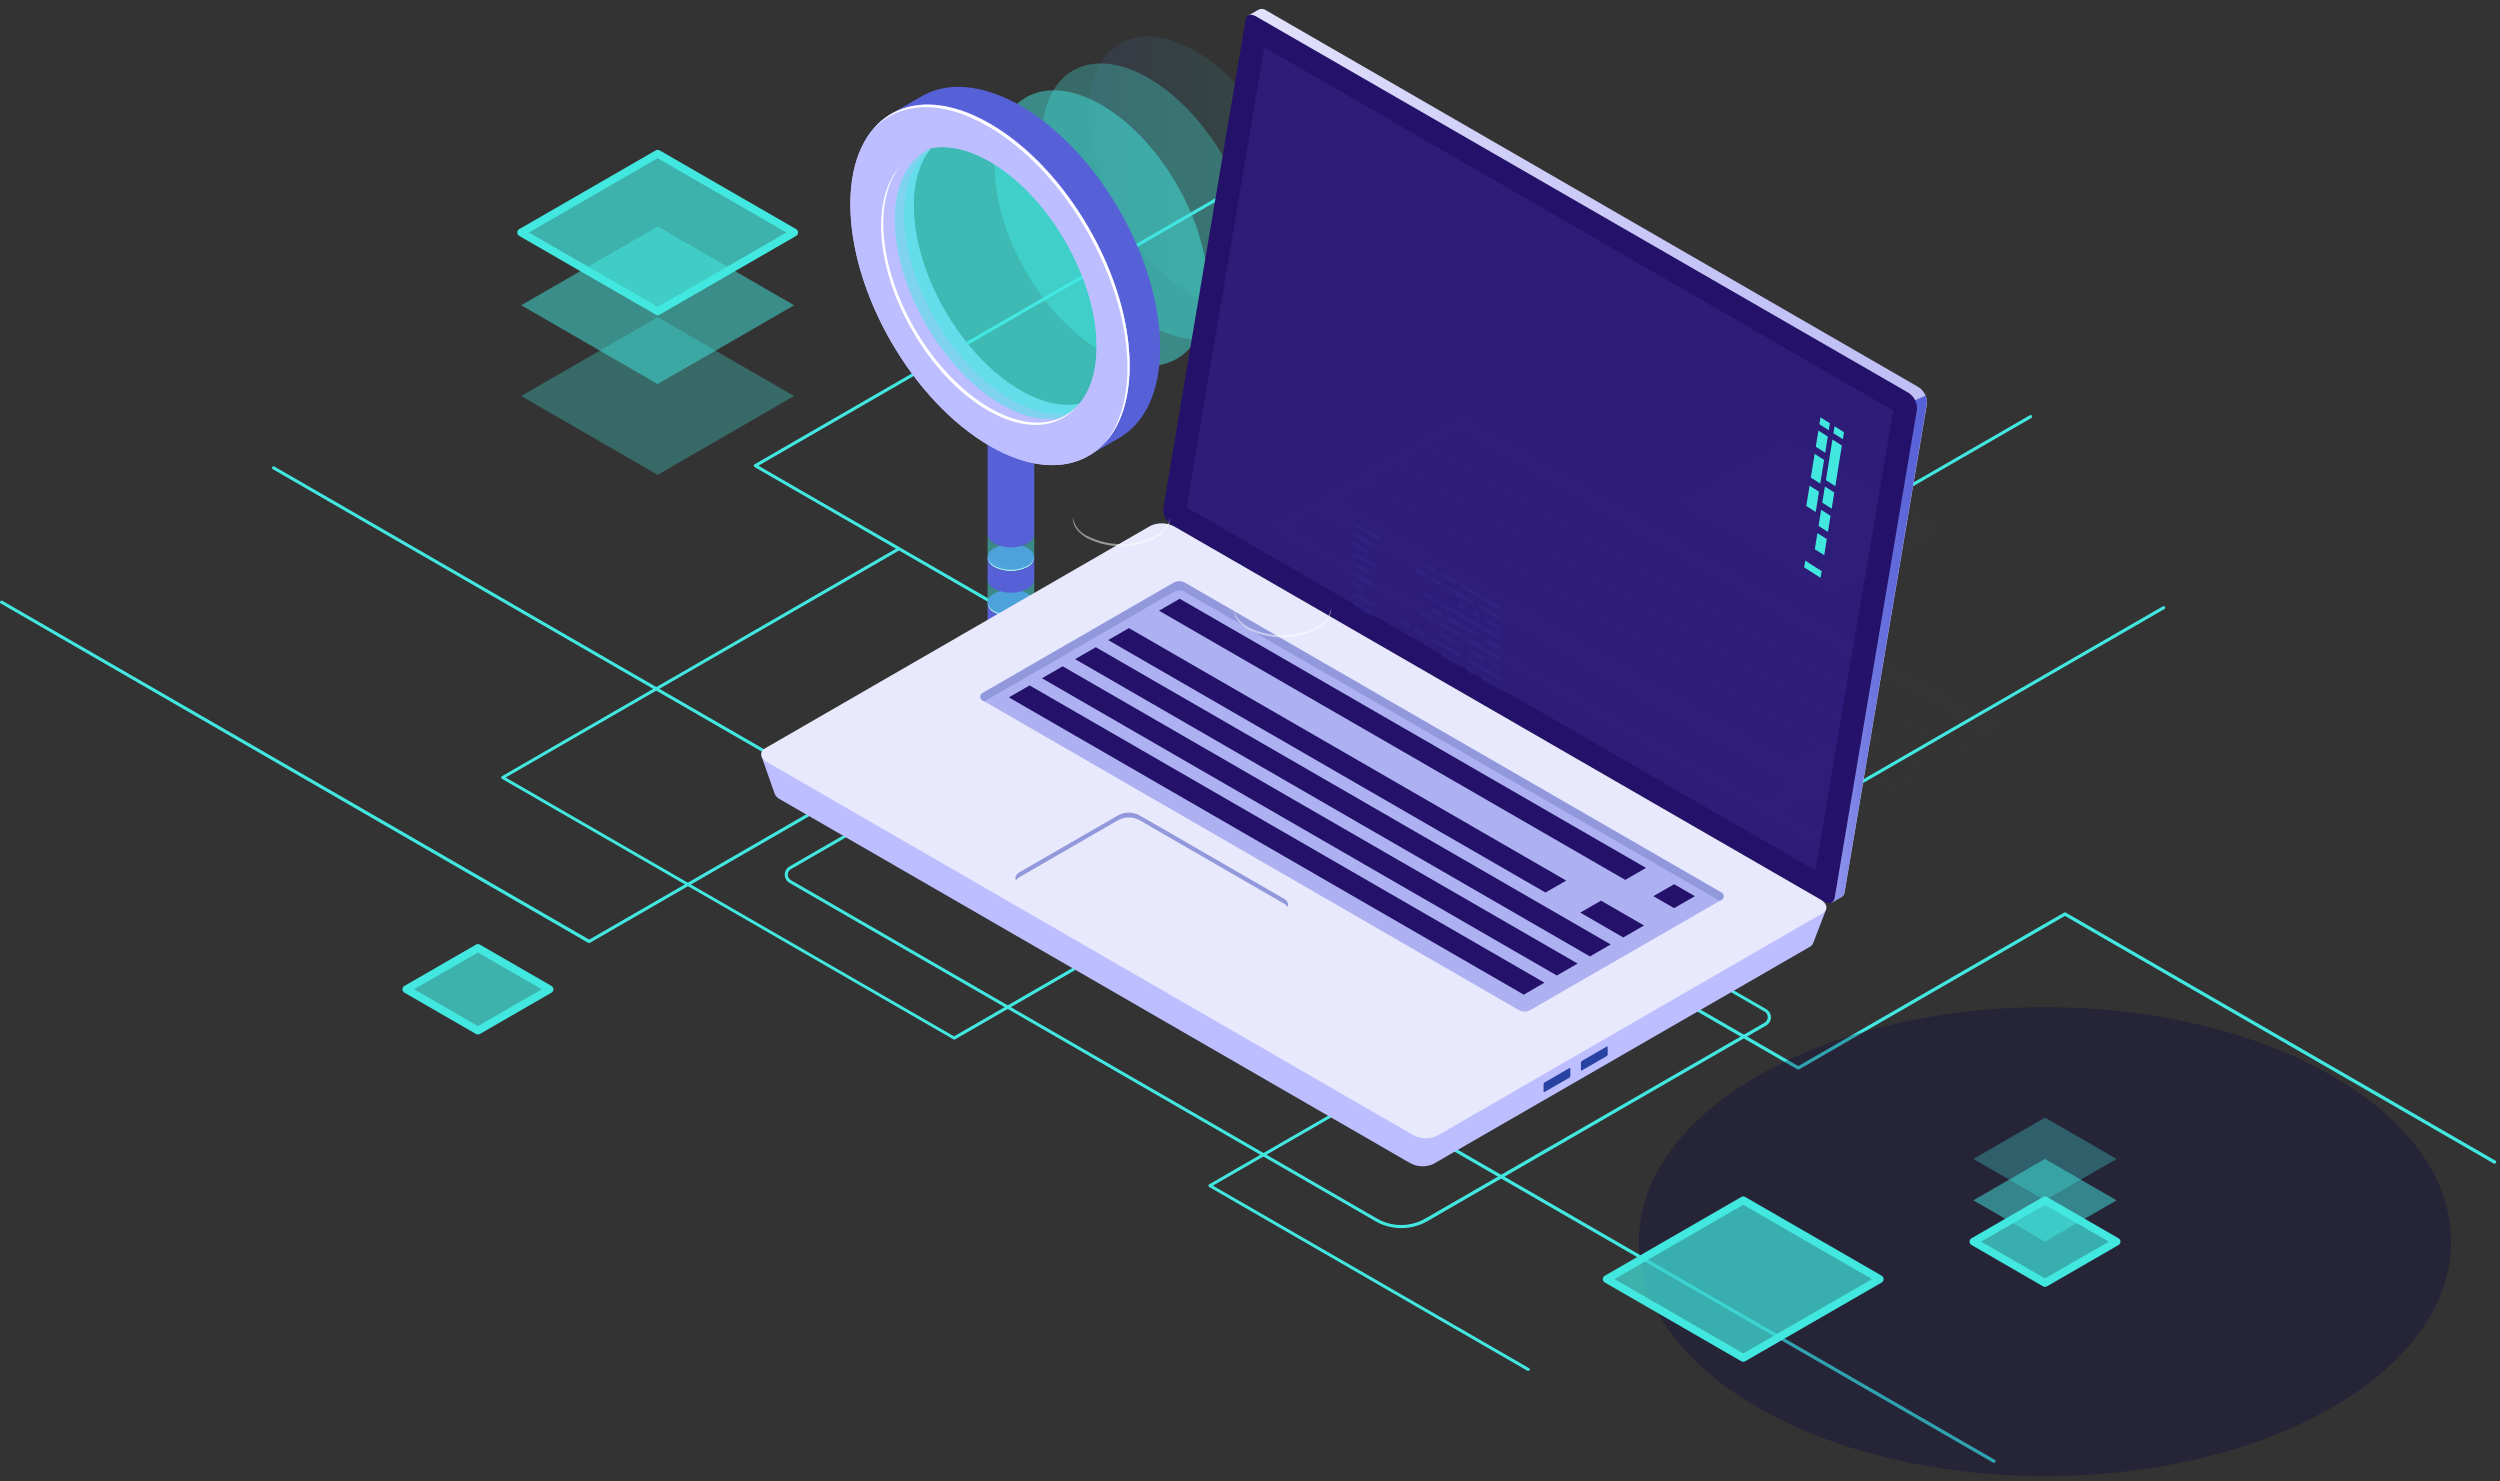 <svg width="476" height="282" viewBox="0 0 476 282" fill="none" xmlns="http://www.w3.org/2000/svg">
<rect x="0" y="0" width="476" height="282" fill="#333333" stroke="none"/>
<path d="M112.186 179.541C112.137 179.55 112.086 179.55 112.036 179.541L0.146 114.901C0.112 114.883 0.082 114.857 0.059 114.827C0.035 114.796 0.018 114.761 0.008 114.723C-0.001 114.686 -0.003 114.647 0.004 114.608C0.01 114.57 0.025 114.534 0.046 114.501C0.064 114.467 0.089 114.436 0.119 114.411C0.149 114.386 0.184 114.368 0.222 114.358C0.259 114.347 0.299 114.345 0.338 114.351C0.376 114.357 0.413 114.37 0.446 114.391L112.186 178.901L254.316 96.841C254.361 96.812 254.413 96.796 254.466 96.796C254.52 96.796 254.572 96.812 254.616 96.841L349.326 151.521L411.806 115.441C411.875 115.402 411.957 115.391 412.034 115.411C412.111 115.432 412.176 115.482 412.216 115.551C412.256 115.62 412.267 115.702 412.246 115.779C412.225 115.856 412.175 115.922 412.106 115.961L349.486 152.121C349.44 152.146 349.388 152.159 349.336 152.159C349.284 152.159 349.232 152.146 349.186 152.121L254.486 97.441L112.336 179.501C112.289 179.524 112.238 179.538 112.186 179.541V179.541Z" fill="#42E8E0"/>
<path d="M474.984 221.551C474.934 221.56 474.883 221.56 474.834 221.551L393.164 174.391L342.534 203.621C342.489 203.646 342.44 203.659 342.389 203.659C342.338 203.659 342.288 203.646 342.244 203.621L143.654 88.921C143.609 88.897 143.572 88.861 143.545 88.817C143.519 88.773 143.505 88.723 143.504 88.671C143.504 88.619 143.518 88.567 143.544 88.521C143.57 88.476 143.608 88.438 143.654 88.411L245.194 29.781C245.263 29.742 245.345 29.731 245.422 29.752C245.499 29.772 245.564 29.822 245.604 29.891C245.644 29.96 245.654 30.042 245.634 30.119C245.613 30.196 245.563 30.262 245.494 30.301L144.394 88.671L342.394 202.981L393.014 173.751C393.06 173.727 393.112 173.714 393.164 173.714C393.216 173.714 393.268 173.727 393.314 173.751L475.134 220.991C475.191 221.024 475.236 221.075 475.261 221.136C475.287 221.197 475.291 221.265 475.274 221.329C475.257 221.393 475.219 221.449 475.167 221.489C475.114 221.53 475.05 221.551 474.984 221.551V221.551Z" fill="#42E8E0"/>
<path d="M291.006 261.011C290.957 261.025 290.905 261.025 290.856 261.011L230.236 226.011C230.191 225.985 230.153 225.947 230.126 225.901C230.1 225.856 230.086 225.804 230.086 225.751C230.086 225.698 230.1 225.647 230.126 225.601C230.153 225.555 230.191 225.517 230.236 225.491L305.636 181.961C305.705 181.921 305.787 181.911 305.864 181.931C305.941 181.952 306.006 182.002 306.046 182.071C306.086 182.14 306.097 182.222 306.076 182.299C306.056 182.376 306.005 182.441 305.936 182.481L230.936 225.751L291.116 260.491C291.151 260.511 291.181 260.537 291.204 260.568C291.228 260.6 291.245 260.636 291.255 260.674C291.264 260.713 291.266 260.753 291.259 260.792C291.252 260.831 291.238 260.868 291.216 260.901C291.191 260.933 291.159 260.96 291.123 260.979C291.087 260.997 291.047 261.009 291.006 261.011V261.011Z" fill="#42E8E0"/>
<path d="M379.666 278.511C379.62 278.522 379.572 278.522 379.526 278.511L51.986 89.362C51.945 89.346 51.908 89.322 51.878 89.29C51.847 89.259 51.824 89.222 51.81 89.18C51.795 89.139 51.79 89.096 51.794 89.052C51.799 89.009 51.812 88.967 51.834 88.929C51.856 88.891 51.886 88.859 51.922 88.835C51.958 88.81 51.999 88.793 52.042 88.786C52.085 88.778 52.129 88.78 52.171 88.792C52.213 88.803 52.252 88.823 52.286 88.852L379.816 277.951C379.883 277.993 379.932 278.059 379.952 278.135C379.972 278.211 379.963 278.292 379.926 278.361C379.899 278.407 379.862 278.445 379.816 278.471C379.77 278.498 379.719 278.512 379.666 278.511V278.511Z" fill="#42E8E0"/>
<path d="M181.726 197.921C181.677 197.935 181.625 197.935 181.576 197.921L95.576 148.291C95.531 148.266 95.493 148.23 95.467 148.186C95.441 148.142 95.427 148.092 95.426 148.041C95.426 147.988 95.44 147.937 95.466 147.891C95.492 147.845 95.53 147.807 95.576 147.781L170.976 104.251C171.045 104.214 171.126 104.204 171.203 104.225C171.279 104.245 171.344 104.294 171.386 104.361C171.405 104.394 171.418 104.431 171.423 104.47C171.428 104.508 171.425 104.547 171.415 104.584C171.405 104.621 171.387 104.656 171.363 104.687C171.339 104.717 171.31 104.742 171.276 104.761L96.276 148.041L181.646 197.321L386.486 79.061C386.519 79.042 386.556 79.029 386.594 79.024C386.633 79.019 386.672 79.022 386.709 79.032C386.746 79.042 386.781 79.06 386.811 79.084C386.842 79.108 386.867 79.137 386.886 79.171C386.905 79.205 386.918 79.243 386.923 79.282C386.929 79.321 386.926 79.361 386.916 79.399C386.906 79.437 386.888 79.473 386.864 79.504C386.84 79.535 386.81 79.561 386.776 79.581L181.876 197.881C181.831 197.908 181.779 197.922 181.726 197.921V197.921Z" fill="#42E8E0"/>
<path opacity="0.3" d="M125.214 90.411L99.234 75.401L125.214 60.401L151.204 75.401L125.214 90.411Z" fill="#42E8E0"/>
<path opacity="0.5" d="M125.214 73.121L99.234 58.121L125.214 43.121L151.204 58.121L125.214 73.121Z" fill="#42E8E0"/>
<path opacity="0.7" d="M125.214 59.272L99.234 44.272L125.214 29.271L151.204 44.272L125.214 59.272Z" fill="#42E8E0"/>
<path d="M125.213 60.011C125.086 60.012 124.961 59.977 124.853 59.911L98.853 44.911C98.741 44.846 98.648 44.752 98.583 44.64C98.518 44.528 98.484 44.4 98.484 44.271C98.484 44.141 98.518 44.014 98.583 43.902C98.648 43.789 98.741 43.696 98.853 43.631L124.853 28.631C124.966 28.567 125.093 28.533 125.223 28.533C125.353 28.533 125.48 28.567 125.593 28.631L151.593 43.631C151.705 43.696 151.798 43.789 151.863 43.902C151.927 44.014 151.961 44.141 151.961 44.271C151.961 44.4 151.927 44.528 151.863 44.64C151.798 44.752 151.705 44.846 151.593 44.911L125.593 59.911C125.479 59.98 125.347 60.015 125.213 60.011V60.011ZM100.703 44.271L125.213 58.421L149.723 44.271L125.213 30.121L100.703 44.271Z" fill="#42E8E0"/>
<path style="mix-blend-mode:lighten" opacity="0.3" d="M389.363 281.051C432.066 281.051 466.683 261.065 466.683 236.411C466.683 211.758 432.066 191.771 389.363 191.771C346.66 191.771 312.043 211.758 312.043 236.411C312.043 261.065 346.66 281.051 389.363 281.051Z" fill="url(#paint0_radial_542_4)"/>
<path opacity="0.7" d="M331.914 258.541L305.934 243.541L331.914 228.541L357.904 243.541L331.914 258.541Z" fill="#42E8E0"/>
<path d="M331.916 259.282C331.786 259.278 331.659 259.244 331.546 259.182L305.546 244.182C305.434 244.116 305.341 244.023 305.276 243.91C305.212 243.798 305.177 243.671 305.176 243.542C305.175 243.412 305.209 243.284 305.274 243.171C305.339 243.059 305.433 242.966 305.546 242.902L331.546 227.902C331.657 227.833 331.785 227.796 331.916 227.796C332.047 227.796 332.175 227.833 332.286 227.902L358.286 242.902C358.396 242.968 358.488 243.062 358.551 243.174C358.614 243.286 358.647 243.413 358.646 243.542C358.645 243.67 358.611 243.796 358.548 243.908C358.485 244.02 358.395 244.114 358.286 244.182L332.286 259.182C332.173 259.245 332.045 259.279 331.916 259.282V259.282ZM307.406 243.542L331.916 257.692L356.426 243.542L331.916 229.392L307.406 243.542Z" fill="#42E8E0"/>
<path opacity="0.7" d="M389.364 244.281L375.734 236.411L389.364 228.541L402.994 236.411L389.364 244.281Z" fill="#42E8E0"/>
<path opacity="0.5" d="M389.364 236.411L375.734 228.541L389.364 220.661L402.994 228.541L389.364 236.411Z" fill="#42E8E0"/>
<path opacity="0.3" d="M389.364 228.541L375.734 220.661L389.364 212.791L402.994 220.661L389.364 228.541Z" fill="#42E8E0"/>
<path d="M389.366 245.012C389.237 245.012 389.11 244.981 388.996 244.922L375.366 237.042C375.254 236.978 375.16 236.886 375.095 236.774C375.03 236.663 374.996 236.536 374.996 236.407C374.996 236.278 375.03 236.151 375.095 236.039C375.16 235.928 375.254 235.835 375.366 235.772L388.996 227.902C389.107 227.833 389.235 227.796 389.366 227.796C389.497 227.796 389.625 227.833 389.736 227.902L403.366 235.772C403.479 235.836 403.573 235.929 403.638 236.041C403.703 236.154 403.737 236.282 403.736 236.412C403.735 236.541 403.7 236.668 403.635 236.78C403.57 236.893 403.478 236.986 403.366 237.052L389.736 244.922C389.622 244.982 389.495 245.013 389.366 245.012V245.012ZM377.206 236.412L389.366 243.412L401.526 236.412L389.366 229.412L377.206 236.412Z" fill="#42E8E0"/>
<path opacity="0.7" d="M90.993 196.231L77.363 188.361L90.993 180.491L104.633 188.361L90.993 196.231Z" fill="#42E8E0"/>
<path d="M91.005 196.972C90.875 196.969 90.748 196.935 90.635 196.872L76.995 189.002C76.884 188.935 76.792 188.842 76.727 188.73C76.662 188.618 76.627 188.491 76.625 188.362C76.626 188.232 76.661 188.105 76.726 187.993C76.79 187.881 76.883 187.787 76.995 187.722L90.635 179.852C90.746 179.788 90.872 179.754 91 179.754C91.128 179.754 91.254 179.788 91.365 179.852L105.005 187.722C105.118 187.786 105.212 187.879 105.277 187.991C105.342 188.104 105.376 188.232 105.375 188.362C105.375 188.491 105.341 188.619 105.276 188.731C105.211 188.844 105.117 188.937 105.005 189.002L91.365 196.872C91.255 196.934 91.131 196.968 91.005 196.972V196.972ZM78.845 188.362L91.005 195.362L103.155 188.362L90.995 181.362L78.845 188.362Z" fill="#42E8E0"/>
<path opacity="0.1" d="M241.968 58.057C249.903 53.475 249.904 38.622 241.971 24.881C234.037 11.139 221.173 3.714 213.238 8.295C205.304 12.876 205.303 27.729 213.236 41.471C221.17 55.212 234.034 62.638 241.968 58.057Z" fill="url(#paint1_linear_542_4)"/>
<path opacity="0.3" d="M233.023 63.194C240.958 58.613 240.959 43.76 233.026 30.018C225.092 16.277 212.228 8.851 204.293 13.432C196.358 18.014 196.357 32.867 204.291 46.608C212.224 60.35 225.088 67.776 233.023 63.194Z" fill="url(#paint2_linear_542_4)"/>
<path opacity="0.48" d="M224.07 68.309C232.005 63.727 232.006 48.874 224.072 35.133C216.139 21.391 203.275 13.966 195.34 18.547C187.405 23.128 187.404 37.981 195.338 51.723C203.271 65.464 216.135 72.89 224.07 68.309Z" fill="url(#paint3_linear_542_4)"/>
<path d="M189.336 107.981C187.596 106.981 187.596 105.351 189.336 104.351C190.308 103.853 191.384 103.594 192.476 103.594C193.568 103.594 194.644 103.853 195.616 104.351C197.356 105.351 197.356 106.971 195.616 107.981C194.642 108.47 193.567 108.725 192.476 108.725C191.386 108.725 190.311 108.47 189.336 107.981V107.981Z" fill="url(#paint4_linear_542_4)"/>
<path d="M189.335 107.761C190.31 108.25 191.385 108.505 192.475 108.505C193.565 108.505 194.641 108.25 195.615 107.761C195.955 107.604 196.251 107.366 196.478 107.068C196.705 106.77 196.855 106.42 196.915 106.051C196.907 106.463 196.779 106.865 196.549 107.207C196.318 107.549 195.994 107.818 195.615 107.981C194.641 108.47 193.565 108.725 192.475 108.725C191.385 108.725 190.31 108.47 189.335 107.981C188.956 107.818 188.632 107.549 188.401 107.207C188.171 106.865 188.044 106.463 188.035 106.051C188.096 106.42 188.246 106.77 188.472 107.068C188.699 107.366 188.995 107.604 189.335 107.761Z" fill="white"/>
<path d="M189.336 116.621C187.596 115.621 187.596 113.991 189.336 112.991C190.311 112.502 191.386 112.247 192.476 112.247C193.567 112.247 194.642 112.502 195.616 112.991C197.356 113.991 197.356 115.621 195.616 116.621C194.642 117.11 193.567 117.365 192.476 117.365C191.386 117.365 190.311 117.11 189.336 116.621V116.621Z" fill="url(#paint5_linear_542_4)"/>
<path d="M189.336 125.401C187.596 124.401 187.596 122.771 189.336 121.771C190.308 121.273 191.384 121.014 192.476 121.014C193.568 121.014 194.644 121.273 195.616 121.771C197.356 122.771 197.356 124.391 195.616 125.401C194.642 125.89 193.567 126.145 192.476 126.145C191.386 126.145 190.311 125.89 189.336 125.401V125.401Z" fill="url(#paint6_linear_542_4)"/>
<path d="M196.926 106.161V101.671C196.889 102.063 196.748 102.437 196.518 102.755C196.288 103.073 195.976 103.324 195.616 103.481C194.644 103.979 193.568 104.239 192.476 104.239C191.384 104.239 190.308 103.979 189.336 103.481C188.988 103.325 188.687 103.082 188.459 102.775C188.231 102.469 188.086 102.11 188.036 101.731V82.731H196.926V138.731C196.955 139.333 196.861 139.934 196.65 140.498C196.44 141.062 196.117 141.578 195.702 142.014C195.286 142.449 194.786 142.796 194.233 143.033C193.679 143.27 193.083 143.392 192.481 143.392C191.879 143.392 191.283 143.27 190.73 143.033C190.176 142.796 189.676 142.449 189.261 142.014C188.845 141.578 188.523 141.062 188.312 140.498C188.102 139.934 188.008 139.333 188.036 138.731V123.521C188.057 123.925 188.189 124.314 188.419 124.646C188.648 124.979 188.966 125.24 189.336 125.401C190.311 125.891 191.386 126.145 192.476 126.145C193.567 126.145 194.642 125.891 195.616 125.401C195.974 125.241 196.283 124.989 196.513 124.671C196.743 124.354 196.885 123.981 196.926 123.591V123.591V119.101C196.889 119.493 196.748 119.867 196.518 120.185C196.288 120.503 195.976 120.754 195.616 120.911C194.644 121.409 193.568 121.669 192.476 121.669C191.384 121.669 190.308 121.409 189.336 120.911C188.988 120.755 188.687 120.512 188.459 120.205C188.231 119.899 188.086 119.54 188.036 119.161V114.751C188.057 115.153 188.19 115.541 188.42 115.872C188.649 116.202 188.967 116.462 189.336 116.621C190.311 117.111 191.386 117.365 192.476 117.365C193.567 117.365 194.642 117.111 195.616 116.621C195.975 116.462 196.285 116.211 196.516 115.893C196.746 115.575 196.887 115.202 196.926 114.811V110.321C196.889 110.714 196.748 111.089 196.518 111.409C196.288 111.729 195.976 111.982 195.616 112.141C194.642 112.631 193.567 112.885 192.476 112.885C191.386 112.885 190.311 112.631 189.336 112.141C188.988 111.982 188.686 111.737 188.459 111.429C188.232 111.121 188.086 110.761 188.036 110.381V106.121C188.057 106.525 188.189 106.914 188.419 107.246C188.648 107.579 188.966 107.84 189.336 108.001C190.311 108.491 191.386 108.745 192.476 108.745C193.567 108.745 194.642 108.491 195.616 108.001C195.974 107.841 196.283 107.589 196.513 107.271C196.743 106.954 196.885 106.581 196.926 106.191V106.191V106.161Z" fill="url(#paint7_linear_542_4)"/>
<path d="M189.335 116.391C190.31 116.88 191.385 117.135 192.475 117.135C193.565 117.135 194.641 116.88 195.615 116.391C195.954 116.236 196.25 116 196.477 115.703C196.704 115.407 196.854 115.06 196.915 114.691C196.906 115.103 196.778 115.502 196.548 115.843C196.317 116.183 195.993 116.45 195.615 116.611C194.641 117.1 193.565 117.355 192.475 117.355C191.385 117.355 190.31 117.1 189.335 116.611C188.957 116.45 188.633 116.183 188.403 115.843C188.172 115.502 188.044 115.103 188.035 114.691C188.096 115.06 188.247 115.407 188.473 115.703C188.7 116 188.996 116.236 189.335 116.391V116.391Z" fill="white"/>
<path d="M189.335 125.182C190.31 125.671 191.385 125.925 192.475 125.925C193.565 125.925 194.641 125.671 195.615 125.182C195.954 125.023 196.25 124.785 196.476 124.487C196.702 124.189 196.853 123.841 196.915 123.472C196.905 123.884 196.778 124.285 196.547 124.627C196.317 124.969 195.993 125.238 195.615 125.402C194.641 125.891 193.565 126.145 192.475 126.145C191.385 126.145 190.31 125.891 189.335 125.402C188.957 125.238 188.633 124.969 188.403 124.627C188.173 124.285 188.045 123.884 188.035 123.472C188.097 123.841 188.248 124.189 188.474 124.487C188.701 124.785 188.996 125.023 189.335 125.182Z" fill="white"/>
<path opacity="0.48" d="M189.335 103.481C190.307 103.978 191.383 104.238 192.475 104.238C193.567 104.238 194.643 103.978 195.615 103.481C195.974 103.323 196.284 103.072 196.513 102.754C196.741 102.435 196.88 102.061 196.915 101.671V106.161C196.879 106.551 196.74 106.924 196.511 107.243C196.283 107.561 195.973 107.812 195.615 107.971C194.641 108.46 193.565 108.715 192.475 108.715C191.385 108.715 190.31 108.46 189.335 107.971C188.965 107.81 188.647 107.548 188.418 107.216C188.188 106.884 188.055 106.494 188.035 106.091V101.721C188.078 102.102 188.221 102.466 188.45 102.775C188.678 103.084 188.983 103.327 189.335 103.481V103.481Z" fill="url(#paint8_linear_542_4)"/>
<path opacity="0.48" d="M189.335 112.121C190.31 112.61 191.385 112.865 192.475 112.865C193.565 112.865 194.641 112.61 195.615 112.121C195.975 111.961 196.285 111.708 196.514 111.388C196.742 111.068 196.881 110.693 196.915 110.301V114.791C196.88 115.181 196.741 115.555 196.513 115.874C196.284 116.192 195.974 116.443 195.615 116.601C194.641 117.09 193.565 117.345 192.475 117.345C191.385 117.345 190.31 117.09 189.335 116.601C188.966 116.441 188.648 116.181 188.419 115.851C188.189 115.521 188.056 115.133 188.035 114.731V110.351C188.08 110.733 188.223 111.097 188.451 111.408C188.679 111.718 188.984 111.964 189.335 112.121V112.121Z" fill="url(#paint9_linear_542_4)"/>
<path opacity="0.48" d="M189.335 120.901C190.307 121.398 191.383 121.658 192.475 121.658C193.567 121.658 194.643 121.398 195.615 120.901C195.974 120.743 196.284 120.492 196.513 120.174C196.741 119.855 196.88 119.481 196.915 119.091V123.621C196.879 124.011 196.74 124.384 196.511 124.703C196.283 125.021 195.973 125.272 195.615 125.431C194.641 125.92 193.565 126.175 192.475 126.175C191.385 126.175 190.31 125.92 189.335 125.431C188.965 125.269 188.647 125.008 188.418 124.676C188.188 124.344 188.055 123.954 188.035 123.551V119.181C188.085 119.555 188.231 119.91 188.459 120.212C188.687 120.513 188.989 120.751 189.335 120.901Z" fill="url(#paint10_linear_542_4)"/>
<path d="M208.544 75.821C208.744 75.714 208.944 75.594 209.144 75.461L211.314 63.151L208.594 46.821L201.014 38.621L193.214 31.041L180.794 25.891L180.474 25.771C179.882 26.065 179.322 26.42 178.804 26.831L169.484 25.621C169.97 24.395 170.597 23.23 171.354 22.151L169.864 21.571L175.424 18.361L175.624 18.251L175.834 18.131C180.624 15.551 187.134 16.021 194.314 20.131C208.994 28.611 220.894 49.231 220.894 66.181C220.894 74.591 217.964 80.521 213.214 83.321L213.044 83.421L207.144 86.801L207.444 85.081C206.689 85.131 205.93 85.131 205.174 85.081C206.794 82.261 209.014 79.061 208.544 75.821Z" fill="url(#paint11_linear_542_4)"/>
<path d="M167.764 36.201C167.764 35.971 167.764 35.741 167.764 35.511C167.692 32.134 168.277 28.776 169.484 25.621L178.794 26.781C175.794 29.141 174.004 33.371 174.004 39.131C174.004 52.131 183.104 67.841 194.324 74.321C199.854 77.511 204.864 77.851 208.534 75.821C209.004 79.061 206.784 82.261 205.154 85.151C202.406 84.936 199.719 84.225 197.224 83.051L198.104 84.051C198.104 84.051 187.044 80.211 186.824 79.971C186.604 79.731 173.724 66.721 173.724 66.721L165.324 48.621L167.764 36.201Z" fill="url(#paint12_linear_542_4)"/>
<path opacity="0.5" d="M205.062 78.446C212.997 73.865 212.998 59.012 205.065 45.27C197.131 31.529 184.267 24.103 176.332 28.684C168.397 33.266 168.396 48.119 176.33 61.86C184.263 75.602 197.127 83.028 205.062 78.446Z" fill="url(#paint13_linear_542_4)"/>
<path opacity="0.48" d="M206.84 77.488C214.774 72.907 214.775 58.054 206.842 44.312C198.908 30.571 186.044 23.145 178.11 27.727C170.175 32.308 170.174 47.161 178.107 60.902C186.041 74.644 198.905 82.07 206.84 77.488Z" fill="url(#paint14_linear_542_4)"/>
<path d="M161.906 38.881C161.906 55.881 173.806 76.451 188.486 84.931C203.166 93.411 215.076 86.531 215.076 69.581C215.076 52.631 203.176 32.011 188.486 23.531C173.796 15.051 161.906 21.931 161.906 38.881ZM168.176 42.501C168.176 29.551 177.266 24.291 188.486 30.771C199.706 37.251 208.806 53.011 208.806 65.961C208.806 78.911 199.706 84.171 188.486 77.691C177.266 71.211 168.176 55.461 168.176 42.501Z" fill="#BCBEFF"/>
<path d="M161.906 38.881C161.906 55.881 173.806 76.451 188.486 84.931C203.166 93.411 215.076 86.531 215.076 69.581C215.076 52.631 203.176 32.011 188.486 23.531C173.796 15.051 161.906 21.931 161.906 38.881ZM168.176 42.501C168.176 29.551 177.266 24.291 188.486 30.771C199.706 37.251 208.806 53.011 208.806 65.961C208.806 78.911 199.706 84.171 188.486 77.691C177.266 71.211 168.176 55.461 168.176 42.501Z" fill="#BCBEFF"/>
<path d="M214.666 70.032C214.666 53.082 202.766 32.472 188.086 24.032C179.086 18.812 171.086 19.422 166.266 24.602C171.016 19.002 179.196 18.212 188.486 23.602C203.176 32.082 215.076 52.702 215.076 69.652C215.076 76.172 213.306 81.192 210.306 84.432C213.066 81.112 214.666 76.252 214.666 70.032Z" fill="white"/>
<path d="M188.086 78.141C176.866 71.671 167.766 55.911 167.766 42.961C167.766 37.961 169.136 34.081 171.466 31.611C169.386 34.091 168.176 37.781 168.176 42.501C168.176 55.501 177.266 71.211 188.486 77.691C195.366 81.691 201.436 81.221 205.106 77.311C201.486 81.621 195.216 82.261 188.086 78.141Z" fill="white"/>
<path d="M266.795 233.831C265.079 233.834 263.393 233.385 261.905 232.531L150.315 168.101C150.041 167.942 149.813 167.713 149.655 167.439C149.497 167.164 149.414 166.853 149.414 166.536C149.414 166.219 149.497 165.908 149.655 165.633C149.813 165.358 150.041 165.13 150.315 164.971L219.655 124.971C219.698 124.942 219.748 124.927 219.8 124.927C219.851 124.927 219.902 124.942 219.945 124.971L336.275 192.131C336.551 192.288 336.781 192.516 336.941 192.791C337.101 193.065 337.185 193.378 337.185 193.696C337.185 194.014 337.101 194.326 336.941 194.601C336.781 194.876 336.551 195.104 336.275 195.261L271.685 232.561C270.194 233.405 268.508 233.843 266.795 233.831V233.831ZM219.795 125.541L150.605 165.481C150.42 165.588 150.267 165.742 150.16 165.927C150.054 166.112 149.997 166.322 149.997 166.536C149.997 166.75 150.054 166.959 150.16 167.145C150.267 167.33 150.42 167.484 150.605 167.591L262.185 232.011C263.582 232.817 265.167 233.241 266.78 233.241C268.393 233.241 269.977 232.817 271.375 232.011L335.975 194.721C336.159 194.616 336.313 194.462 336.418 194.278C336.524 194.093 336.578 193.884 336.575 193.671C336.577 193.457 336.523 193.246 336.418 193.06C336.312 192.874 336.16 192.719 335.975 192.611L219.795 125.541Z" fill="#42E8E0"/>
<path d="M223.424 95.691L238.964 3.461L237.714 2.941L239.594 1.861C239.82 1.739 240.077 1.684 240.333 1.701C240.59 1.719 240.836 1.809 241.044 1.961L365.284 73.701C365.809 74.038 366.234 74.508 366.517 75.063C366.8 75.618 366.93 76.239 366.894 76.861L351.224 169.861C351.208 170.063 351.139 170.256 351.025 170.423C350.911 170.589 350.756 170.723 350.574 170.811V170.811L348.734 171.871L348.424 170.151H348.524L225.034 98.851C224.509 98.515 224.083 98.045 223.8 97.49C223.518 96.934 223.388 96.314 223.424 95.691V95.691Z" fill="url(#paint15_linear_542_4)"/>
<path d="M364.594 76.221L366.594 75.321C366.826 75.799 366.917 76.334 366.854 76.861L351.184 169.861C351.168 170.063 351.1 170.256 350.986 170.423C350.872 170.589 350.716 170.723 350.534 170.811V170.811L348.694 171.871L348.384 170.151H348.484L342.234 166.541L364.594 76.221Z" fill="url(#paint16_linear_542_4)"/>
<path d="M223.083 99.972L347.323 171.701C348.323 172.251 349.103 171.931 349.323 170.941L364.993 77.942C365.028 77.321 364.898 76.702 364.615 76.148C364.332 75.594 363.907 75.126 363.383 74.791L239.093 3.091C238.093 2.531 237.313 2.851 237.143 3.851L221.473 96.852C221.444 97.467 221.577 98.08 221.86 98.627C222.142 99.175 222.564 99.639 223.083 99.972V99.972Z" fill="#24126A"/>
<g opacity="0.51">
<path opacity="0.51" d="M240.715 9.021L360.475 78.162L345.625 165.721L225.945 96.621L240.715 9.021Z" fill="#453C9E"/>
</g>
<path d="M144.984 143.981L151.764 147.521L219.764 108.271C220.467 107.951 221.235 107.8 222.006 107.831C222.777 107.862 223.53 108.075 224.204 108.451L341.484 176.151C342.604 175.521 347.724 173.061 347.724 173.061L345.244 179.531C345.11 179.863 344.862 180.136 344.544 180.301L272.904 221.621C272.202 221.941 271.434 222.092 270.663 222.061C269.892 222.03 269.138 221.817 268.464 221.441L148.484 152.171C148.033 151.946 147.679 151.566 147.484 151.101V151.101L144.984 143.981Z" fill="url(#paint17_linear_542_4)"/>
<path d="M146.036 145.091L269.036 216.091C269.728 216.474 270.5 216.69 271.29 216.722C272.08 216.753 272.867 216.598 273.586 216.271L346.966 173.911C348.136 173.231 347.966 172.061 346.646 171.281L223.646 100.281C222.956 99.896 222.184 99.678 221.394 99.645C220.604 99.612 219.817 99.765 219.096 100.091L145.706 142.461C144.546 143.141 144.686 144.321 146.036 145.091Z" fill="url(#paint18_linear_542_4)"/>
<path d="M306.104 200.742V199.392C306.104 199.262 306.034 199.202 305.934 199.262L301.174 202.002C301.122 202.042 301.081 202.094 301.051 202.153C301.022 202.212 301.006 202.276 301.004 202.342V203.682C301.004 203.812 301.084 203.872 301.174 203.822L305.934 201.072C305.987 201.034 306.03 200.985 306.06 200.928C306.089 200.87 306.104 200.806 306.104 200.742Z" fill="#2842A2"/>
<path d="M298.995 204.841V203.501C298.995 203.371 298.915 203.311 298.825 203.361L294.065 206.111C294.012 206.148 293.969 206.198 293.939 206.255C293.909 206.313 293.894 206.377 293.895 206.441V207.791C293.895 207.921 293.965 207.981 294.065 207.921L298.825 205.181C298.876 205.14 298.918 205.089 298.947 205.03C298.977 204.971 298.993 204.907 298.995 204.841Z" fill="#2842A2"/>
<path d="M327.815 169.951L225.625 110.951C225.289 110.757 224.908 110.655 224.52 110.655C224.132 110.655 223.751 110.757 223.415 110.951L187.025 131.951C186.906 132.021 186.809 132.121 186.741 132.24C186.672 132.359 186.637 132.494 186.637 132.631C186.637 132.769 186.672 132.904 186.741 133.023C186.809 133.142 186.906 133.241 187.025 133.311L289.175 192.311C289.508 192.507 289.888 192.611 290.275 192.611C290.661 192.611 291.041 192.507 291.375 192.311L327.815 171.311C327.933 171.241 328.031 171.142 328.099 171.023C328.167 170.904 328.202 170.769 328.202 170.631C328.202 170.494 328.167 170.359 328.099 170.24C328.031 170.121 327.933 170.021 327.815 169.951V169.951Z" fill="#ADB1F2"/>
<path d="M327.814 171.311L327.454 171.521L225.624 112.731C225.289 112.535 224.907 112.432 224.519 112.432C224.131 112.432 223.749 112.535 223.414 112.731L187.414 133.571L187.044 133.361C186.926 133.291 186.828 133.192 186.76 133.073C186.692 132.953 186.656 132.818 186.656 132.681C186.656 132.544 186.692 132.409 186.76 132.29C186.828 132.17 186.926 132.071 187.044 132.001L223.434 111.001C223.77 110.807 224.151 110.705 224.539 110.705C224.927 110.705 225.308 110.807 225.644 111.001L327.834 170.001C327.94 170.075 328.027 170.174 328.086 170.289C328.145 170.404 328.174 170.532 328.173 170.661C328.171 170.791 328.137 170.918 328.074 171.031C328.012 171.144 327.922 171.24 327.814 171.311V171.311Z" fill="#9198DB"/>
<path d="M220.676 116.281L309.446 167.531L313.396 165.251L224.616 114.001L220.676 116.281Z" fill="#24126A"/>
<path d="M210.996 121.871L294.256 169.941L298.206 167.661L214.946 119.591L210.996 121.871Z" fill="#24126A"/>
<path d="M204.695 125.501L302.725 182.101L306.675 179.821L208.645 123.231L204.695 125.501Z" fill="#24126A"/>
<path d="M198.395 129.141L296.425 185.741L300.375 183.461L202.335 126.861L198.395 129.141Z" fill="#24126A"/>
<path d="M192.086 132.781L290.126 189.381L294.066 187.101L196.036 130.501L192.086 132.781Z" fill="#24126A"/>
<path d="M314.805 170.632L318.755 172.912L322.705 170.632L318.755 168.352L314.805 170.632Z" fill="#24126A"/>
<path d="M300.883 173.761L309.073 178.491L313.023 176.211L304.833 171.481L300.883 173.761Z" fill="#24126A"/>
<path d="M221.683 184.231L194.133 168.321C193.896 168.243 193.689 168.091 193.542 167.888C193.395 167.686 193.316 167.442 193.316 167.191C193.316 166.941 193.395 166.697 193.542 166.494C193.689 166.291 193.896 166.14 194.133 166.061L212.973 155.191C213.576 154.881 214.245 154.719 214.923 154.719C215.602 154.719 216.27 154.881 216.873 155.191L244.423 171.091C244.661 171.17 244.868 171.321 245.015 171.524C245.161 171.727 245.24 171.971 245.24 172.221C245.24 172.472 245.161 172.716 245.015 172.918C244.868 173.121 244.661 173.273 244.423 173.351L225.583 184.231C224.979 184.537 224.311 184.696 223.633 184.696C222.956 184.696 222.288 184.537 221.683 184.231V184.231Z" fill="url(#paint19_linear_542_4)"/>
<path d="M244.425 172.021L216.875 156.111C216.272 155.801 215.604 155.639 214.925 155.639C214.247 155.639 213.578 155.801 212.975 156.111L194.135 166.991C193.849 167.14 193.613 167.37 193.455 167.651C193.165 167.111 193.385 166.491 194.135 166.061L212.975 155.191C213.578 154.881 214.247 154.719 214.925 154.719C215.604 154.719 216.272 154.881 216.875 155.191L244.425 171.091C245.175 171.521 245.425 172.091 245.105 172.681C244.948 172.4 244.711 172.17 244.425 172.021V172.021Z" fill="#9198DB"/>
<g opacity="0.11">
<g opacity="0.11">
<path opacity="0.11" d="M223.485 100.142L346.485 171.142C347.173 171.53 347.943 171.749 348.732 171.782C349.521 171.815 350.307 171.661 351.025 171.332L424.485 128.962C425.655 128.292 425.485 127.112 424.155 126.342L301.155 55.342C300.466 54.955 299.695 54.737 298.906 54.706C298.117 54.675 297.332 54.831 296.615 55.161L223.195 97.522C222.025 98.192 222.175 99.362 223.485 100.142Z" fill="url(#paint20_linear_542_4)"/>
<path opacity="0.11" d="M346.864 112.871L319.314 96.961C319.08 96.881 318.877 96.729 318.733 96.527C318.589 96.326 318.512 96.084 318.512 95.836C318.512 95.589 318.589 95.347 318.733 95.145C318.877 94.944 319.08 94.792 319.314 94.711L338.154 83.831C338.758 83.526 339.426 83.366 340.104 83.366C340.781 83.366 341.449 83.526 342.054 83.831L369.614 99.741C369.848 99.822 370.051 99.974 370.195 100.176C370.339 100.377 370.416 100.619 370.416 100.866C370.416 101.114 370.339 101.356 370.195 101.557C370.051 101.759 369.848 101.911 369.614 101.991L350.764 112.871C350.159 113.177 349.491 113.337 348.814 113.337C348.136 113.337 347.468 113.177 346.864 112.871Z" fill="url(#paint21_linear_542_4)"/>
<path opacity="0.11" d="M369.615 100.622L342.055 84.712C341.45 84.406 340.782 84.246 340.105 84.246C339.427 84.246 338.759 84.406 338.155 84.712L319.315 95.622C319.026 95.772 318.789 96.005 318.635 96.292C318.345 95.742 318.565 95.132 319.315 94.702L338.155 83.822C338.759 83.516 339.427 83.356 340.105 83.356C340.782 83.356 341.45 83.516 342.055 83.822L369.615 99.732C370.355 100.162 370.615 100.732 370.285 101.322C370.14 101.024 369.906 100.78 369.615 100.622V100.622Z" fill="#9198DB"/>
<path opacity="0.11" d="M381.725 137.732L279.525 78.732C279.19 78.54 278.811 78.439 278.425 78.439C278.039 78.439 277.66 78.54 277.325 78.732L240.935 99.792C240.817 99.862 240.719 99.961 240.651 100.08C240.583 100.2 240.547 100.334 240.547 100.472C240.547 100.609 240.583 100.744 240.651 100.863C240.719 100.982 240.817 101.082 240.935 101.152L343.085 160.152C343.42 160.344 343.799 160.445 344.185 160.445C344.571 160.445 344.95 160.344 345.285 160.152L381.725 139.152C381.858 139.087 381.97 138.986 382.048 138.86C382.127 138.735 382.168 138.59 382.168 138.442C382.168 138.294 382.127 138.149 382.048 138.023C381.97 137.898 381.858 137.797 381.725 137.732Z" fill="#ADB1F2"/>
<path opacity="0.11" d="M381.725 139.092L381.355 139.302L279.485 80.512C279.15 80.32 278.771 80.219 278.385 80.219C277.999 80.219 277.62 80.32 277.285 80.512L241.285 101.362L240.915 101.152C240.797 101.082 240.699 100.982 240.631 100.863C240.563 100.744 240.527 100.609 240.527 100.472C240.527 100.334 240.563 100.2 240.631 100.08C240.699 99.961 240.797 99.862 240.915 99.792L277.305 78.732C277.64 78.54 278.019 78.439 278.405 78.439C278.791 78.439 279.17 78.54 279.505 78.732L381.705 137.732C381.824 137.8 381.924 137.898 381.994 138.016C382.063 138.134 382.101 138.269 382.103 138.406C382.105 138.543 382.071 138.679 382.005 138.799C381.939 138.919 381.842 139.02 381.725 139.092V139.092Z" fill="#9198DB"/>
<path opacity="0.11" d="M250.454 98.352L339.484 149.752L335.964 151.792L246.934 100.392L250.454 98.352Z" fill="#24126A"/>
<path opacity="0.11" d="M259.836 92.932L344.466 141.792L340.936 143.832L256.316 94.972L259.836 92.932Z" fill="#24126A"/>
<path opacity="0.11" d="M350.784 145.441L358.684 150.001L355.154 152.041L347.254 147.481L350.784 145.441Z" fill="#24126A"/>
<path opacity="0.11" d="M343.793 152.241L349.303 155.421L345.773 157.451L340.273 154.281L343.793 152.241Z" fill="#24126A"/>
<path opacity="0.11" d="M265.714 89.542L364.564 146.612L361.034 148.642L262.184 91.582L265.714 89.542Z" fill="#24126A"/>
<path opacity="0.11" d="M271.596 86.151L370.436 143.221L366.916 145.251L268.066 88.181L271.596 86.151Z" fill="#24126A"/>
<path opacity="0.11" d="M277.475 82.752L376.315 139.822L372.795 141.862L273.945 84.792L277.475 82.752Z" fill="#24126A"/>
</g>
</g>
<g opacity="0.32">
<path opacity="0.32" d="M278.215 111.921L285.745 116.271V115.431L278.215 111.081V111.921Z" fill="#4553C7"/>
<path opacity="0.32" d="M274.344 109.692L277.054 111.252V110.412L274.344 108.852V109.692Z" fill="#4553C7"/>
<path opacity="0.32" d="M271.352 107.961L273.192 109.021V108.181L271.352 107.121V107.961Z" fill="#4553C7"/>
<path opacity="0.32" d="M281.633 115.811L285.743 118.181V117.351L281.633 114.981V115.811Z" fill="#4553C7"/>
<path opacity="0.32" d="M275.453 112.251L280.483 115.151V114.311L275.453 111.411V112.251Z" fill="#4553C7"/>
<path opacity="0.32" d="M272.465 110.522L274.305 111.582V110.742L272.465 109.682V110.522Z" fill="#4553C7"/>
<path opacity="0.32" d="M269.613 108.871L271.453 109.941V109.101L269.613 108.031V108.871Z" fill="#4553C7"/>
<path opacity="0.32" d="M282.773 118.391L285.743 120.101V119.261L282.773 117.551V118.391Z" fill="#4553C7"/>
<path opacity="0.32" d="M280.602 117.141L281.622 117.721V116.881L280.602 116.301V117.141Z" fill="#4553C7"/>
<path opacity="0.32" d="M277.613 115.411L279.453 116.471V115.631L277.613 114.571V115.411Z" fill="#4553C7"/>
<path opacity="0.32" d="M274.781 115.692L285.741 122.022V121.182L274.781 114.852V115.692Z" fill="#4553C7"/>
<path opacity="0.32" d="M270.914 113.461L273.624 115.031V114.191L270.914 112.621V113.461Z" fill="#4553C7"/>
<path opacity="0.32" d="M282.773 122.221L285.743 123.941V123.101L282.773 121.381V122.221Z" fill="#4553C7"/>
<path opacity="0.32" d="M275.805 118.201L281.625 121.561V120.721L275.805 117.361V118.201Z" fill="#4553C7"/>
<path opacity="0.32" d="M272.805 116.471L274.655 117.531V116.691L272.805 115.631V116.471Z" fill="#4553C7"/>
<path opacity="0.32" d="M279.664 122.352L285.744 125.852V125.012L279.664 121.512V122.352Z" fill="#4553C7"/>
<path opacity="0.32" d="M274.125 119.142L278.515 121.682V120.842L274.125 118.312V119.142Z" fill="#4553C7"/>
<path opacity="0.32" d="M269.992 116.762L272.972 118.482V117.642L269.992 115.932V116.762Z" fill="#4553C7"/>
<path opacity="0.32" d="M283.684 126.591L285.744 127.771V126.931L283.684 125.751V126.591Z" fill="#4553C7"/>
<path opacity="0.32" d="M279.824 124.361L282.534 125.921V125.081L279.824 123.521V124.361Z" fill="#4553C7"/>
<path opacity="0.32" d="M274.305 121.171L278.675 123.691V122.851L274.305 120.331V121.171Z" fill="#4553C7"/>
<path opacity="0.32" d="M279.453 126.062L285.743 129.692V128.852L279.453 125.222V126.062Z" fill="#4553C7"/>
<path opacity="0.32" d="M272.414 121.991L278.304 125.391V124.561L272.414 121.161V121.991Z" fill="#4553C7"/>
<path opacity="0.32" d="M269.422 120.272L271.262 121.332V120.492L269.422 119.432V120.272Z" fill="#4553C7"/>
<path opacity="0.32" d="M266.543 118.611L268.393 119.671V118.831L266.543 117.771V118.611Z" fill="#4553C7"/>
<path opacity="0.32" d="M281.973 129.431L285.743 131.611V130.771L281.973 128.591V129.431Z" fill="#4553C7"/>
<path opacity="0.32" d="M262.923 103.101L257.703 100.081V99.241L262.923 102.261V103.101Z" fill="#4553C7"/>
<path opacity="0.32" d="M261.813 104.371L257.703 102.001V101.161L261.813 103.531V104.371Z" fill="#4553C7"/>
<path opacity="0.32" d="M260.673 105.631L257.703 103.911V103.081L260.673 104.791V105.631Z" fill="#4553C7"/>
<path opacity="0.32" d="M262.023 108.331L257.703 105.831V104.991L262.023 107.491V108.331Z" fill="#4553C7"/>
<path opacity="0.32" d="M260.673 109.461L257.703 107.751V106.911L260.673 108.621V109.461Z" fill="#4553C7"/>
<path opacity="0.32" d="M261.473 111.841L257.703 109.671V108.831L261.473 111.001V111.841Z" fill="#4553C7"/>
<path opacity="0.32" d="M259.753 112.771L257.703 111.591V110.751L259.753 111.931V112.771Z" fill="#4553C7"/>
<path opacity="0.32" d="M261.683 115.801L257.703 113.501V112.661L261.683 114.961V115.801Z" fill="#4553C7"/>
<path opacity="0.32" d="M261.473 117.601L257.703 115.421V114.581L261.473 116.751V117.601Z" fill="#4553C7"/>
<path opacity="0.32" d="M279.223 127.841L280.823 128.771V127.931L279.223 127.001V127.841Z" fill="#4553C7"/>
<path opacity="0.32" d="M274.465 125.102L278.075 127.182V126.342L274.465 124.262V125.102Z" fill="#4553C7"/>
</g>
<path opacity="0.5" d="M206.956 102.031C208.988 103.062 211.233 103.599 213.511 103.599C215.789 103.599 218.035 103.062 220.066 102.031C221.796 101.031 222.686 99.741 222.766 98.441C222.866 99.881 221.966 101.331 220.066 102.441C218.035 103.472 215.789 104.009 213.511 104.009C211.233 104.009 208.988 103.472 206.956 102.441C205.056 101.351 204.166 99.901 204.256 98.441C204.375 99.216 204.684 99.949 205.155 100.576C205.626 101.202 206.245 101.702 206.956 102.031V102.031Z" fill="white"/>
<path opacity="0.5" d="M237.625 119.391C239.657 120.421 241.903 120.958 244.18 120.958C246.458 120.958 248.704 120.421 250.735 119.391C251.447 119.062 252.066 118.562 252.537 117.935C253.008 117.309 253.317 116.575 253.435 115.801C253.525 117.241 252.635 118.691 250.735 119.801C248.704 120.831 246.458 121.368 244.18 121.368C241.903 121.368 239.657 120.831 237.625 119.801C235.725 118.701 234.825 117.251 234.925 115.801C235.005 117.101 235.895 118.391 237.625 119.391Z" fill="white"/>
<path d="M349.086 82.481L350.876 83.621L351.096 82.301L349.296 81.151L349.086 82.481Z" fill="#42E8E0"/>
<path d="M347.656 91.432L349.446 92.562L350.686 84.822L348.896 83.682L347.656 91.432Z" fill="#42E8E0"/>
<path d="M346.965 95.711L348.755 96.841L349.245 93.771L347.455 92.631L346.965 95.711Z" fill="#42E8E0"/>
<path d="M346.254 100.141L348.044 101.281L348.534 98.211L346.744 97.071L346.254 100.141Z" fill="#42E8E0"/>
<path d="M345.723 85.061L347.523 86.201L348.013 83.121L346.223 81.981L345.723 85.061Z" fill="#42E8E0"/>
<path d="M344.785 90.931L346.575 92.071L347.305 87.561L345.505 86.421L344.785 90.931Z" fill="#42E8E0"/>
<path d="M343.914 96.341L345.714 97.481L346.334 93.611L344.544 92.471L343.914 96.341Z" fill="#42E8E0"/>
<path d="M345.543 104.581L347.333 105.711L347.823 102.641L346.033 101.501L345.543 104.581Z" fill="#42E8E0"/>
<path d="M346.414 80.781L348.204 81.921L348.414 80.591L346.624 79.461L346.414 80.781Z" fill="#42E8E0"/>
<path d="M343.516 108.031L346.646 110.021L346.846 108.741L343.726 106.751L343.516 108.031Z" fill="#42E8E0"/>
<defs>
<radialGradient id="paint0_radial_542_4" cx="0" cy="0" r="1" gradientUnits="userSpaceOnUse" gradientTransform="translate(-331951 -14968.9) scale(9763.97 5637.14)">
<stop stop-color="#42E8E0"/>
<stop offset="0.15" stop-color="#33AEB9"/>
<stop offset="0.31" stop-color="#267A95"/>
<stop offset="0.47" stop-color="#1B5078"/>
<stop offset="0.62" stop-color="#132E61"/>
<stop offset="0.76" stop-color="#0D1651"/>
<stop offset="0.89" stop-color="#090847"/>
<stop offset="1" stop-color="#080344"/>
</radialGradient>
<linearGradient id="paint1_linear_542_4" x1="246.446" y1="34.847" x2="205.676" y2="34.928" gradientUnits="userSpaceOnUse">
<stop stop-color="#42E8E0"/>
<stop offset="0.15" stop-color="#43E3E0"/>
<stop offset="0.33" stop-color="#45D5DF"/>
<stop offset="0.52" stop-color="#49BDDD"/>
<stop offset="0.72" stop-color="#4E9CDB"/>
<stop offset="0.93" stop-color="#5472D8"/>
<stop offset="1" stop-color="#5761D7"/>
</linearGradient>
<linearGradient id="paint2_linear_542_4" x1="-17428.5" y1="10406.2" x2="-18781.6" y2="10408.9" gradientUnits="userSpaceOnUse">
<stop stop-color="#42E8E0"/>
<stop offset="0.15" stop-color="#43E3E0"/>
<stop offset="0.33" stop-color="#45D5DF"/>
<stop offset="0.52" stop-color="#49BDDD"/>
<stop offset="0.72" stop-color="#4E9CDB"/>
<stop offset="0.93" stop-color="#5472D8"/>
<stop offset="1" stop-color="#5761D7"/>
</linearGradient>
<linearGradient id="paint3_linear_542_4" x1="-17716.9" y1="10707.1" x2="-19069.7" y2="10709.8" gradientUnits="userSpaceOnUse">
<stop stop-color="#42E8E0"/>
<stop offset="0.15" stop-color="#43E3E0"/>
<stop offset="0.33" stop-color="#45D5DF"/>
<stop offset="0.52" stop-color="#49BDDD"/>
<stop offset="0.72" stop-color="#4E9CDB"/>
<stop offset="0.93" stop-color="#5472D8"/>
<stop offset="1" stop-color="#5761D7"/>
</linearGradient>
<linearGradient id="paint4_linear_542_4" x1="191.921" y1="107.621" x2="188.755" y2="113.079" gradientUnits="userSpaceOnUse">
<stop stop-color="#5761D7"/>
<stop offset="0.16" stop-color="#5E67DA"/>
<stop offset="0.41" stop-color="#727AE2"/>
<stop offset="0.69" stop-color="#9297EE"/>
<stop offset="1" stop-color="#BCBEFF"/>
</linearGradient>
<linearGradient id="paint5_linear_542_4" x1="8491.82" y1="6598.98" x2="8556.36" y2="6598.98" gradientUnits="userSpaceOnUse">
<stop stop-color="#5761D7"/>
<stop offset="0.16" stop-color="#5E67DA"/>
<stop offset="0.41" stop-color="#727AE2"/>
<stop offset="0.69" stop-color="#9297EE"/>
<stop offset="1" stop-color="#BCBEFF"/>
</linearGradient>
<linearGradient id="paint6_linear_542_4" x1="8569.88" y1="6663.68" x2="8634.42" y2="6663.68" gradientUnits="userSpaceOnUse">
<stop stop-color="#5761D7"/>
<stop offset="0.16" stop-color="#5E67DA"/>
<stop offset="0.41" stop-color="#727AE2"/>
<stop offset="0.69" stop-color="#9297EE"/>
<stop offset="1" stop-color="#BCBEFF"/>
</linearGradient>
<linearGradient id="paint7_linear_542_4" x1="-4529.81" y1="15509.4" x2="-4746" y2="15509.4" gradientUnits="userSpaceOnUse">
<stop stop-color="#5761D7"/>
<stop offset="0.16" stop-color="#5E67DA"/>
<stop offset="0.41" stop-color="#727AE2"/>
<stop offset="0.69" stop-color="#9297EE"/>
<stop offset="1" stop-color="#BCBEFF"/>
</linearGradient>
<linearGradient id="paint8_linear_542_4" x1="-4624.26" y1="1838.52" x2="-4703.12" y2="1838.52" gradientUnits="userSpaceOnUse">
<stop stop-color="#42E8E0"/>
<stop offset="0.15" stop-color="#43E3E0"/>
<stop offset="0.33" stop-color="#45D5DF"/>
<stop offset="0.52" stop-color="#49BDDD"/>
<stop offset="0.72" stop-color="#4E9CDB"/>
<stop offset="0.93" stop-color="#5472D8"/>
<stop offset="1" stop-color="#5761D7"/>
</linearGradient>
<linearGradient id="paint9_linear_542_4" x1="-4624.26" y1="1907.95" x2="-4703.12" y2="1907.95" gradientUnits="userSpaceOnUse">
<stop stop-color="#42E8E0"/>
<stop offset="0.15" stop-color="#43E3E0"/>
<stop offset="0.33" stop-color="#45D5DF"/>
<stop offset="0.52" stop-color="#49BDDD"/>
<stop offset="0.72" stop-color="#4E9CDB"/>
<stop offset="0.93" stop-color="#5472D8"/>
<stop offset="1" stop-color="#5761D7"/>
</linearGradient>
<linearGradient id="paint10_linear_542_4" x1="-4624.26" y1="1989.21" x2="-4703.12" y2="1989.21" gradientUnits="userSpaceOnUse">
<stop stop-color="#42E8E0"/>
<stop offset="0.15" stop-color="#43E3E0"/>
<stop offset="0.33" stop-color="#45D5DF"/>
<stop offset="0.52" stop-color="#49BDDD"/>
<stop offset="0.72" stop-color="#4E9CDB"/>
<stop offset="0.93" stop-color="#5472D8"/>
<stop offset="1" stop-color="#5761D7"/>
</linearGradient>
<linearGradient id="paint11_linear_542_4" x1="-27948.5" y1="14673.8" x2="-31292.3" y2="13255.4" gradientUnits="userSpaceOnUse">
<stop stop-color="#5761D7"/>
<stop offset="0.16" stop-color="#5E67DA"/>
<stop offset="0.41" stop-color="#727AE2"/>
<stop offset="0.69" stop-color="#9297EE"/>
<stop offset="1" stop-color="#BCBEFF"/>
</linearGradient>
<linearGradient id="paint12_linear_542_4" x1="-26157.6" y1="10685.7" x2="-23479.1" y2="12111.2" gradientUnits="userSpaceOnUse">
<stop stop-color="#5761D7"/>
<stop offset="0.16" stop-color="#5E67DA"/>
<stop offset="0.41" stop-color="#727AE2"/>
<stop offset="0.69" stop-color="#9297EE"/>
<stop offset="1" stop-color="#BCBEFF"/>
</linearGradient>
<linearGradient id="paint13_linear_542_4" x1="-18329.3" y1="11302.5" x2="-19682" y2="11305.2" gradientUnits="userSpaceOnUse">
<stop stop-color="#42E8E0"/>
<stop offset="0.15" stop-color="#43E3E0"/>
<stop offset="0.33" stop-color="#45D5DF"/>
<stop offset="0.52" stop-color="#49BDDD"/>
<stop offset="0.72" stop-color="#4E9CDB"/>
<stop offset="0.93" stop-color="#5472D8"/>
<stop offset="1" stop-color="#5761D7"/>
</linearGradient>
<linearGradient id="paint14_linear_542_4" x1="-18272.2" y1="11246.7" x2="-19625.3" y2="11249.4" gradientUnits="userSpaceOnUse">
<stop stop-color="#42E8E0"/>
<stop offset="0.15" stop-color="#43E3E0"/>
<stop offset="0.33" stop-color="#45D5DF"/>
<stop offset="0.52" stop-color="#49BDDD"/>
<stop offset="0.72" stop-color="#4E9CDB"/>
<stop offset="0.93" stop-color="#5472D8"/>
<stop offset="1" stop-color="#5761D7"/>
</linearGradient>
<linearGradient id="paint15_linear_542_4" x1="366.924" y1="86.771" x2="223.394" y2="86.771" gradientUnits="userSpaceOnUse">
<stop stop-color="#C0BFF6"/>
<stop offset="0.29" stop-color="#C5C4F7"/>
<stop offset="0.64" stop-color="#D3D2F9"/>
<stop offset="1" stop-color="#E9E9FD"/>
</linearGradient>
<linearGradient id="paint16_linear_542_4" x1="366.914" y1="123.571" x2="342.274" y2="123.571" gradientUnits="userSpaceOnUse">
<stop stop-color="#5761D7"/>
<stop offset="0.18" stop-color="#5C66D9"/>
<stop offset="0.39" stop-color="#6A73DF"/>
<stop offset="0.61" stop-color="#8289E8"/>
<stop offset="0.85" stop-color="#A3A7F5"/>
<stop offset="1" stop-color="#BCBEFF"/>
</linearGradient>
<linearGradient id="paint17_linear_542_4" x1="-285201" y1="35102.3" x2="-244104" y2="35102.3" gradientUnits="userSpaceOnUse">
<stop stop-color="#5761D7"/>
<stop offset="0.18" stop-color="#5C66D9"/>
<stop offset="0.39" stop-color="#6A73DF"/>
<stop offset="0.61" stop-color="#8289E8"/>
<stop offset="0.85" stop-color="#A3A7F5"/>
<stop offset="1" stop-color="#BCBEFF"/>
</linearGradient>
<linearGradient id="paint18_linear_542_4" x1="-271510" y1="35174.8" x2="-230372" y2="35174.8" gradientUnits="userSpaceOnUse">
<stop stop-color="#C0BFF6"/>
<stop offset="0.29" stop-color="#C5C4F7"/>
<stop offset="0.64" stop-color="#D3D2F9"/>
<stop offset="1" stop-color="#E9E9FD"/>
</linearGradient>
<linearGradient id="paint19_linear_542_4" x1="-67566.7" y1="9480.46" x2="-64871.4" y2="9480.46" gradientUnits="userSpaceOnUse">
<stop stop-color="#C0BFF6"/>
<stop offset="0.29" stop-color="#C5C4F7"/>
<stop offset="0.64" stop-color="#D3D2F9"/>
<stop offset="1" stop-color="#E9E9FD"/>
</linearGradient>
<linearGradient id="paint20_linear_542_4" x1="-287200" y1="29866.7" x2="-246057" y2="29866.7" gradientUnits="userSpaceOnUse">
<stop stop-color="#C0BFF6"/>
<stop offset="0.29" stop-color="#C5C4F7"/>
<stop offset="0.64" stop-color="#D3D2F9"/>
<stop offset="1" stop-color="#E9E9FD"/>
</linearGradient>
<linearGradient id="paint21_linear_542_4" x1="-73913.3" y1="7268.14" x2="-71218.9" y2="7268.14" gradientUnits="userSpaceOnUse">
<stop stop-color="#C0BFF6"/>
<stop offset="0.29" stop-color="#C5C4F7"/>
<stop offset="0.64" stop-color="#D3D2F9"/>
<stop offset="1" stop-color="#E9E9FD"/>
</linearGradient>
</defs>
</svg>
